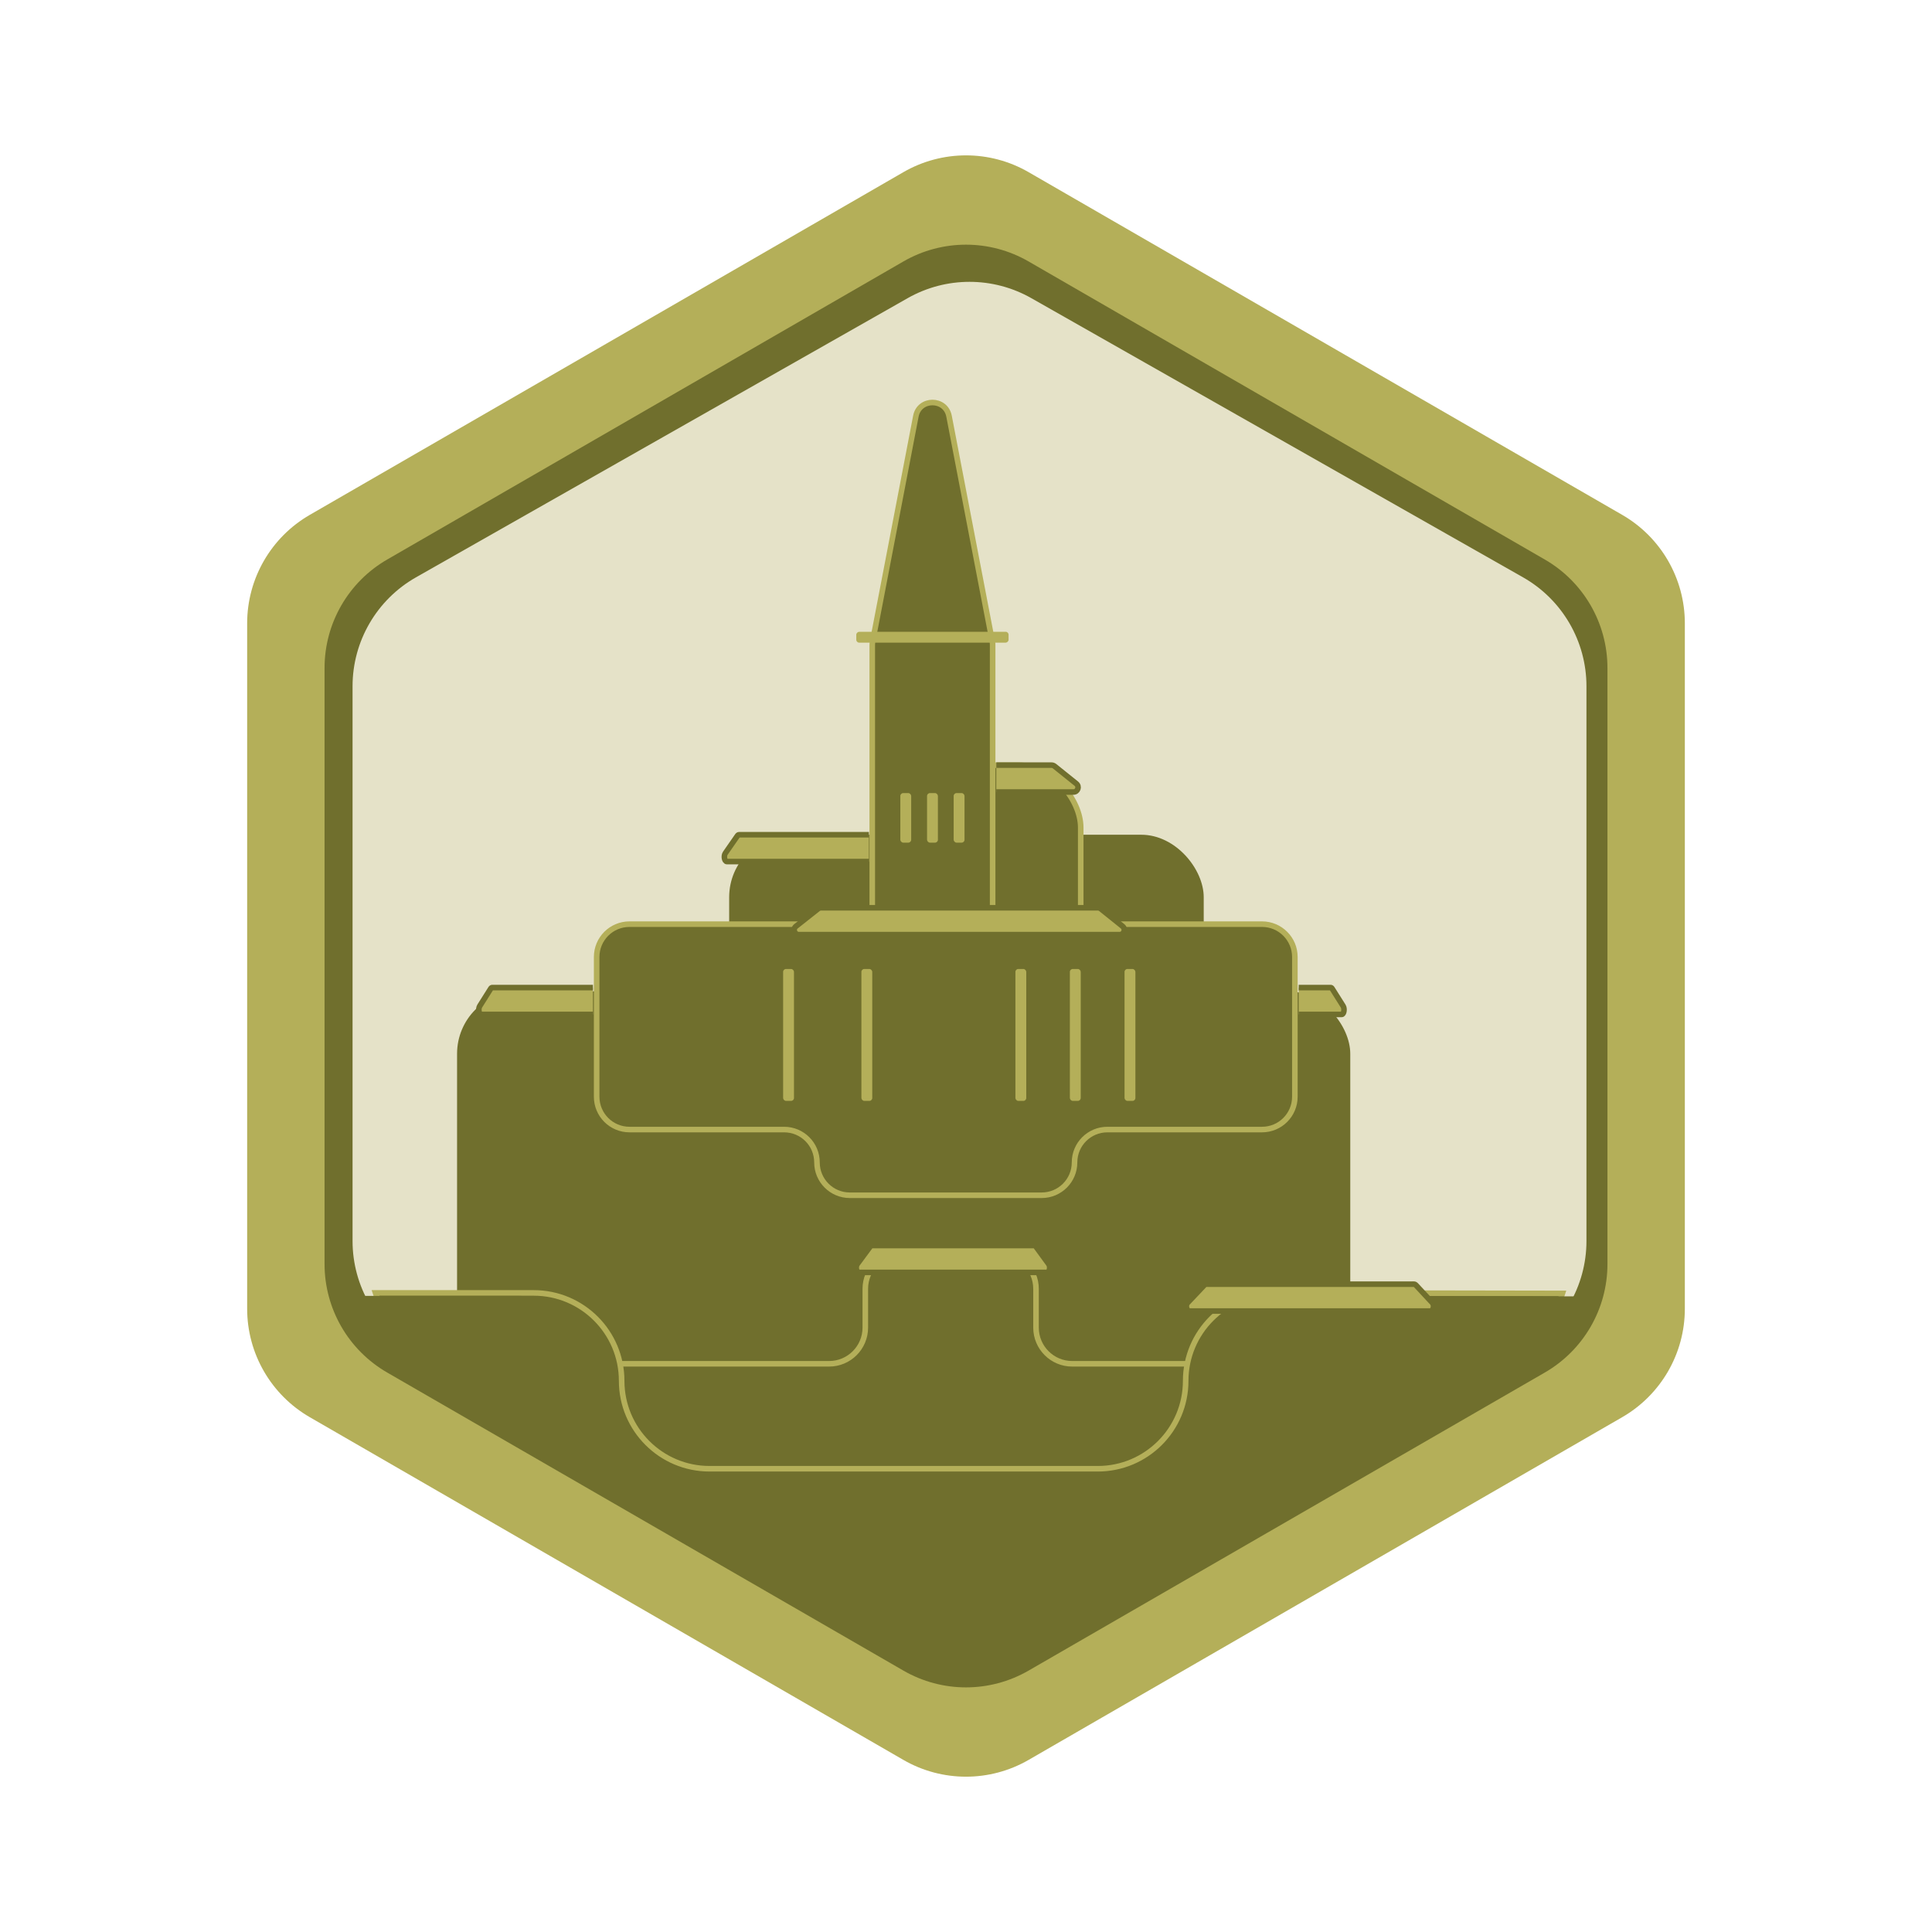 <?xml version="1.0" encoding="UTF-8"?><svg id="h" xmlns="http://www.w3.org/2000/svg" viewBox="0 0 346.99 346.99"><defs><style>.q,.r{fill:#b4af59;}.s,.t{fill:#706f2d;}.r{stroke:#706f2d;}.r,.t{stroke-miterlimit:10;}.u{fill:#e5e2c8;}.t{stroke:#b4af59;}</style></defs><g id="i"><g><path class="q" d="M302.6,235.05V111.95c0-8.04-4.29-15.46-11.25-19.48L184.74,30.92c-6.96-4.02-15.53-4.02-22.49,0L55.64,92.47c-6.96,4.02-11.25,11.44-11.25,19.48v123.1c0,8.04,4.29,15.46,11.25,19.48l106.61,61.55c6.96,4.02,15.53,4.02,22.49,0l106.61-61.55c6.96-4.02,11.25-11.44,11.25-19.48Z"/><path class="s" d="M288.7,227.02V119.97c0-8.04-4.29-15.46-11.25-19.48l-92.71-53.53c-6.96-4.02-15.53-4.02-22.49,0l-92.71,53.53c-6.96,4.02-11.25,11.44-11.25,19.48v107.06c0,8.04,4.29,15.46,11.25,19.48l92.71,53.53c6.96,4.02,15.53,4.02,22.49,0l92.71-53.53c6.96-4.02,11.25-11.44,11.25-19.48Z"/><path class="u" d="M284.93,222.89V123.25c0-8.09-4.35-15.56-11.39-19.56l-88.31-50.14c-6.89-3.91-15.32-3.91-22.21,0l-88.31,50.14c-7.04,4-11.39,11.47-11.39,19.56v99.64c0,8.09,4.35,15.56,11.39,19.56l88.31,50.14c6.89,3.91,15.32,3.91,22.21,0l88.31-50.14c7.04-4,11.39-11.47,11.39-19.56Z"/><rect class="s" x="82.09" y="178.04" width="160.42" height="72.13" rx="11.22" ry="11.22"/><path class="t" d="M238.6,255.58l-37.14,12.74-67.08,3.87-33.27-16.6c-3.59,0-6.5-2.91-6.5-6.5v2.35c0-3.59,2.91-6.5,6.5-6.5h47.8c3.59,0,6.5-2.91,6.5-6.5v-6.96c0-3.59,2.91-6.5,6.5-6.5h17.66c3.59,0,6.5,2.91,6.5,6.5v6.96c0,3.59,2.91,6.5,6.5,6.5h46.02c3.59,0,6.5,2.91,6.5,6.5v-2.35c0,3.59-2.91,6.5-6.5,6.5Z"/><rect class="s" x="130.96" y="149.92" width="85.23" height="46.3" rx="11.22" ry="11.22"/><rect class="t" x="159.74" y="137.43" width="34.36" height="60.86" rx="11.22" ry="11.22"/><path class="t" d="M175.24,202.58h-15.55c-1.67,0-3.03-1.36-3.03-3.03V115.83c0-.19,.02-.38,.05-.57l7.78-40.51c.63-3.28,5.33-3.28,5.96,0l7.78,40.51c.04,.19,.05,.38,.05,.57v83.71c0,1.67-1.36,3.03-3.03,3.03Z"/><path class="t" d="M226.65,165.98H113.06c-3.26,0-5.9,2.64-5.9,5.9v25.09c0,3.26,2.64,5.9,5.9,5.9h27.77c3.26,0,5.9,2.64,5.9,5.9h0c0,3.26,2.64,5.9,5.9,5.9h34.46c3.26,0,5.9-2.64,5.9-5.9h0c0-3.26,2.64-5.9,5.9-5.9h27.77c3.26,0,5.9-2.64,5.9-5.9v-25.09c0-3.26-2.64-5.9-5.9-5.9Z"/><path class="t" d="M228.74,232.21c-8.72,0-15.79,7.07-15.79,15.79s-7.07,15.79-15.79,15.79H127.44c-8.72,0-15.79-7.07-15.79-15.79s-7.07-15.79-15.79-15.79h-28.43c2.25,7.02,10.57,13.08,17.14,16.88l51.73,29.87,.61,.36,22.86,13.2c9.32,5.38,20.79,5.38,30.11,0l22.86-13.2,.61-.36,51.73-29.87c6.57-3.79,13.29-9.77,15.54-16.79l-51.9-.09Z"/><path class="s" d="M232.15,232.74c-9.13,0-16.53,7.4-16.53,16.53s-7.4,16.53-16.53,16.53H126.09c-9.13,0-16.53-7.4-16.53-16.53s-7.4-16.53-16.53-16.53h-29.77c2.36,7.35,11.07,13.7,17.95,17.67l54.17,31.27,.64,.38,23.93,13.82c9.75,5.63,21.77,5.63,31.53,0l23.93-13.82,.64-.38,54.17-31.27c6.88-3.97,13.92-10.23,16.28-17.58l-54.34-.09Z"/><rect class="q" x="161.7" y="142.44" width="1.95" height="8.9" rx=".52" ry=".52"/><rect class="q" x="140.65" y="174.03" width="1.95" height="23.69" rx=".52" ry=".52"/><rect class="q" x="154.71" y="174.03" width="1.95" height="23.69" rx=".52" ry=".52"/><rect class="q" x="182.37" y="174.03" width="1.95" height="23.69" rx=".52" ry=".52"/><rect class="q" x="192.15" y="174.03" width="1.95" height="23.69" rx=".52" ry=".52"/><rect class="q" x="201.97" y="174.03" width="1.95" height="23.69" rx=".52" ry=".52"/><rect class="q" x="166.5" y="142.44" width="1.95" height="8.9" rx=".52" ry=".52"/><rect class="q" x="171.28" y="142.44" width="1.95" height="8.9" rx=".52" ry=".52"/><rect class="q" x="166.5" y="100.77" width="1.95" height="27.35" rx=".52" ry=".52" transform="translate(281.91 -53.03) rotate(90)"/><path class="r" d="M197.17,163.04h-49.72c-.19,0-.37,.06-.52,.18l-3.97,3.14c-.63,.5-.28,1.5,.52,1.5h57.6c.8,0,1.15-1,.53-1.5l-3.91-3.14c-.15-.12-.34-.19-.53-.19Z"/><path class="r" d="M156.06,149.92h-23.32c-.1,0-.21,.06-.29,.18l-2.18,3.14c-.34,.5-.15,1.5,.29,1.5h25.5"/><path class="r" d="M178.93,142.25h13.85c.8,0,1.15-1,.53-1.5l-3.91-3.14c-.15-.12-.34-.19-.53-.19h-9.93"/><path class="r" d="M106.49,177.37h-18.09c-.09,0-.19,.06-.26,.18l-1.98,3.14c-.31,.5-.14,1.5,.26,1.5h20.08"/><path class="r" d="M233.25,177.37h5.74c.09,0,.19,.06,.26,.18l1.98,3.14c.31,.5,.14,1.5-.26,1.5h-7.72"/><path class="r" d="M185.74,223.7h-29.14c-.11,0-.22,.06-.31,.18l-2.32,3.14c-.37,.5-.16,1.5,.31,1.5h33.75c.47,0,.67-1,.31-1.5l-2.29-3.14c-.09-.12-.2-.19-.31-.19Z"/><path class="r" d="M253.9,230.64h-37.23c-.14,0-.28,.06-.39,.18l-2.97,3.14c-.47,.5-.21,1.5,.39,1.5h43.13c.6,0,.86-1,.4-1.5l-2.92-3.14c-.11-.12-.25-.19-.4-.19Z"/></g></g></svg>